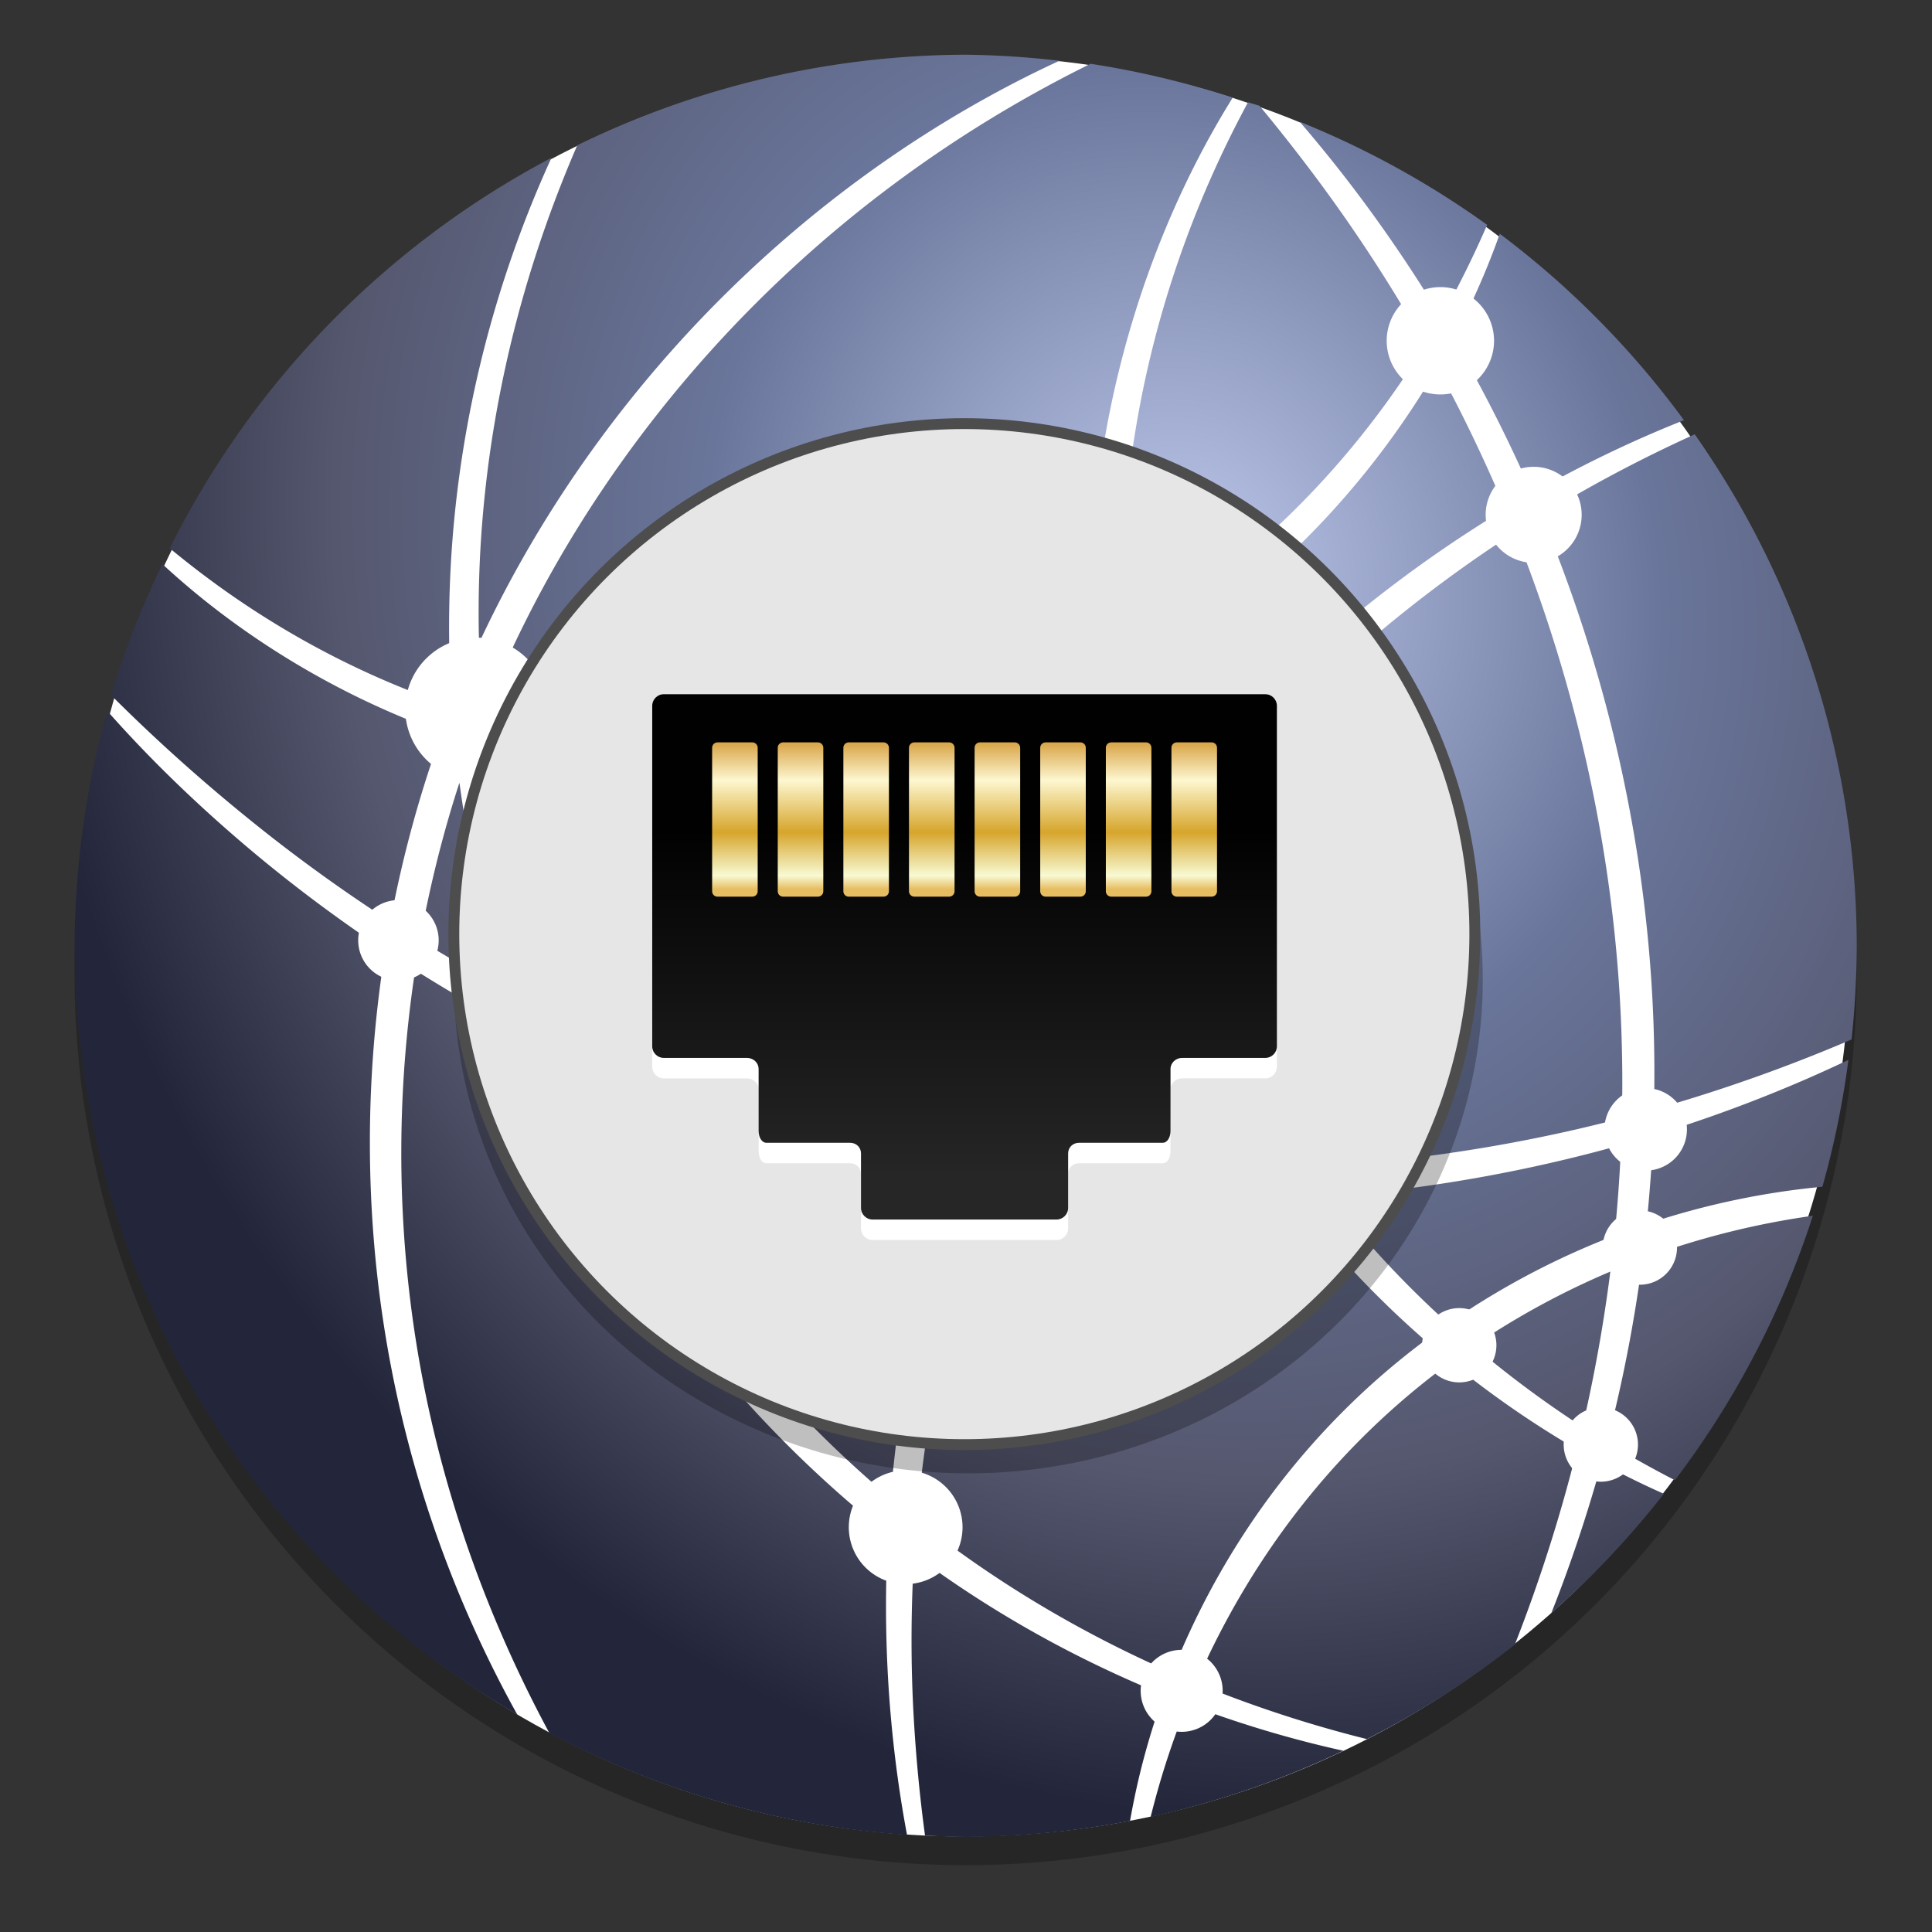 <?xml version="1.0" encoding="UTF-8" standalone="no"?>
<!-- Created with Inkscape (http://www.inkscape.org/) -->

<svg
   xmlns:osb="http://www.openswatchbook.org/uri/2009/osb"
   xmlns:dc="http://purl.org/dc/elements/1.1/"
   xmlns:cc="http://creativecommons.org/ns#"
   xmlns:rdf="http://www.w3.org/1999/02/22-rdf-syntax-ns#"
   xmlns:svg="http://www.w3.org/2000/svg"
   xmlns="http://www.w3.org/2000/svg"
   xmlns:xlink="http://www.w3.org/1999/xlink"
   xmlns:sodipodi="http://sodipodi.sourceforge.net/DTD/sodipodi-0.dtd"
   xmlns:inkscape="http://www.inkscape.org/namespaces/inkscape"
   width="128"
   height="128"
   viewBox="0 0 33.867 33.867"
   version="1.1"
   id="svg4942"
   inkscape:version="0.92.4 (5da689c313, 2019-01-14)"
   sodipodi:docname="preferences-system-network.svg"
   inkscape:export-filename="C:\Users\Balasakthi\Desktop\Network.png"
   inkscape:export-xdpi="96"
   inkscape:export-ydpi="96">
  <rect x="0" y="0" width="33.867" height="33.867" fill="#333333" stroke="none"/>
  <defs
     id="defs4936">
    <linearGradient
       id="linearGradient6088"
       osb:paint="solid">
      <stop
         style="stop-color:#51b3e3;stop-opacity:1;"
         offset="0"
         id="stop6086" />
    </linearGradient>
    <linearGradient
       id="linearGradient6987"
       osb:paint="solid">
      <stop
         style="stop-color:#77d2fb;stop-opacity:1;"
         offset="0"
         id="stop6985" />
    </linearGradient>
    <linearGradient
       id="linearGradient4254"
       inkscape:collect="always">
      <stop
         id="stop4256"
         offset="0"
         style="stop-color:#bec9ec;stop-opacity:1" />
      <stop
         style="stop-color:#69759a;stop-opacity:1"
         offset="0.41"
         id="stop4258" />
      <stop
         id="stop4262"
         offset="0.728"
         style="stop-color:#55576e;stop-opacity:1" />
      <stop
         id="stop4260"
         offset="1"
         style="stop-color:#23263a;stop-opacity:1" />
    </linearGradient>
    <radialGradient
       inkscape:collect="always"
       xlink:href="#linearGradient4254"
       id="radialGradient1649"
       cx="20.91"
       cy="273.025"
       fx="20.91"
       fy="273.025"
       r="16.669"
       gradientTransform="matrix(0.613,1.256,-1.135,0.555,318.03,95.211)"
       gradientUnits="userSpaceOnUse" />
    <linearGradient
       id="linearGradient6029"
       inkscape:collect="always">
      <stop
         id="stop6031"
         offset="0"
         style="stop-color:#e7bd61;stop-opacity:1" />
      <stop
         style="stop-color:#f8fad4;stop-opacity:1"
         offset="0.092"
         id="stop6037" />
      <stop
         id="stop6039"
         offset="0.383"
         style="stop-color:#d6a52b;stop-opacity:1" />
      <stop
         style="stop-color:#fdf7d0;stop-opacity:1"
         offset="0.732"
         id="stop6041" />
      <stop
         id="stop6033"
         offset="1"
         style="stop-color:#d69f3e;stop-opacity:1" />
    </linearGradient>
    <linearGradient
       id="linearGradient6021"
       inkscape:collect="always">
      <stop
         id="stop6023"
         offset="0"
         style="stop-color:#262626;stop-opacity:1" />
      <stop
         id="stop6025"
         offset="1"
         style="stop-color:#010101;stop-opacity:1" />
    </linearGradient>
    <linearGradient
       gradientUnits="userSpaceOnUse"
       y2="993.675"
       x2="47.819"
       y1="1023.743"
       x1="47.819"
       id="linearGradient6027"
       xlink:href="#linearGradient6021"
       inkscape:collect="always"
       gradientTransform="translate(0.11,-0.346)" />
    <linearGradient
       gradientUnits="userSpaceOnUse"
       y2="986.023"
       x2="67.879"
       y1="998.883"
       x1="67.879"
       id="linearGradient6035"
       xlink:href="#linearGradient6029"
       inkscape:collect="always"
       gradientTransform="translate(0.11,-0.346)" />
  </defs>
  <sodipodi:namedview
     id="base"
     pagecolor="#ffffff"
     bordercolor="#666666"
     borderopacity="1.0"
     inkscape:pageopacity="0.0"
     inkscape:pageshadow="2"
     inkscape:zoom="4.5884906"
     inkscape:cx="46.234589"
     inkscape:cy="54.351821"
     inkscape:document-units="mm"
     inkscape:current-layer="layer1"
     showgrid="false"
     units="px"
     width="128px"
     inkscape:window-width="1600"
     inkscape:window-height="838"
     inkscape:window-x="-8"
     inkscape:window-y="-8"
     inkscape:window-maximized="1"
     showguides="false"
     inkscape:lockguides="true" />
  <g
     inkscape:label="Layer 1"
     inkscape:groupmode="layer"
     id="layer1"
     transform="translate(0,-263.133)">
    <g
       id="g883"
       transform="matrix(0.952,0,0,0.952,0.806,13.337)">
      <circle
         r="16.408"
         cy="280.327"
         cx="16.933"
         id="path838"
         style="opacity:0.25;fill:#000000;fill-opacity:1;stroke:none;stroke-width:0.059;stroke-miterlimit:4;stroke-dasharray:none;stroke-opacity:1" />
      <ellipse
         ry="16.391"
         rx="16.304"
         cy="279.815"
         cx="16.915"
         id="path1055"
         style="opacity:1;fill:#ffffff;fill-opacity:1;stroke:none;stroke-width:0.242;stroke-linecap:round;stroke-linejoin:round;stroke-miterlimit:4;stroke-dasharray:none;stroke-opacity:1" />
      <path
         inkscape:connector-curvature="0"
         id="circle4881"
         d="m 16.933,263.398 a 16.408,16.408 0 0 0 -7.15,1.668 c -0.757,1.747 -1.566,4.209 -1.769,7.201 -0.043,0.637 -0.058,1.294 -0.04,1.965 1.234,-2.655 2.919,-4.854 4.662,-6.551 2.179,-2.122 4.382,-3.413 6.025,-4.171 a 16.408,16.408 0 0 0 -1.728,-0.112 z m 2.301,0.167 c -0.088,0.044 -0.178,0.089 -0.27,0.136 -1.6,0.816 -3.796,2.162 -5.965,4.347 -1.903,1.919 -3.738,4.45 -4.948,7.525 2.72e-5,2.3e-4 1.07e-4,5e-4 1.32e-4,9.9e-4 0.542,0.157 1.112,0.29 1.709,0.39 1.847,0.309 3.888,0.286 5.967,-0.193 1.263,-0.291 2.443,-0.728 3.518,-1.276 -0.07,-1.465 0.04,-2.863 0.269,-4.136 0.461,-2.571 1.377,-4.553 2.147,-5.856 0.065,-0.11 0.128,-0.213 0.19,-0.313 a 16.408,16.408 0 0 0 -2.618,-0.625 z m 2.899,0.709 c -0.065,0.121 -0.13,0.245 -0.199,0.379 -0.678,1.325 -1.498,3.286 -1.894,5.794 -0.183,1.158 -0.27,2.418 -0.214,3.735 0.049,-0.028 0.097,-0.055 0.145,-0.083 2.615,-1.522 4.344,-3.6 5.421,-5.355 -0.636,-1.128 -1.303,-2.134 -1.953,-3.011 -0.38,-0.512 -0.747,-0.976 -1.095,-1.395 a 16.408,16.408 0 0 0 -0.211,-0.063 z m 0.951,0.357 c 0.226,0.263 0.458,0.543 0.694,0.842 0.637,0.806 1.287,1.73 1.912,2.765 0.059,-0.104 0.116,-0.207 0.17,-0.308 0.277,-0.517 0.498,-0.987 0.677,-1.399 a 16.408,16.408 0 0 0 -3.453,-1.899 z m -13.776,0.665 a 16.408,16.408 0 0 0 -7.029,7.191 c 0.17,0.139 0.352,0.285 0.549,0.435 1.098,0.838 2.665,1.81 4.644,2.47 -0.074,-1.093 -0.063,-2.155 0.021,-3.165 0.238,-2.855 1.029,-5.213 1.815,-6.931 z m 17.461,1.399 c -0.146,0.415 -0.335,0.884 -0.582,1.401 -0.082,0.172 -0.172,0.35 -0.268,0.531 0.509,0.875 0.997,1.826 1.443,2.848 1.034,-0.589 1.988,-1.026 2.799,-1.347 a 16.408,16.408 0 0 0 -3.392,-3.433 z m -1.146,2.466 c -1.046,1.797 -2.754,3.885 -5.357,5.438 -0.132,0.078 -0.266,0.155 -0.401,0.23 0.071,0.914 0.213,1.85 0.441,2.795 1.654,-2.146 3.54,-3.826 5.344,-5.072 0.415,-0.287 0.823,-0.549 1.221,-0.788 -0.388,-0.924 -0.809,-1.793 -1.248,-2.601 z m 4.736,1.227 c -0.81,0.367 -1.775,0.853 -2.822,1.495 0.786,1.885 1.423,4.002 1.779,6.333 0.134,0.88 0.222,1.751 0.266,2.609 0.035,0.68 0.042,1.345 0.026,1.995 1.446,-0.409 2.671,-0.875 3.639,-1.289 a 16.408,16.408 0 0 0 0.095,-1.724 16.408,16.408 0 0 0 -2.983,-9.419 z m -3.312,1.804 c -0.364,0.235 -0.735,0.487 -1.113,0.761 -1.84,1.334 -3.768,3.122 -5.434,5.401 0.04,0.137 0.08,0.273 0.124,0.41 0.012,0.037 0.023,0.073 0.035,0.11 0.615,1.901 1.529,3.579 2.571,5.009 1.727,-0.094 3.341,-0.336 4.8,-0.663 0.339,-0.076 0.668,-0.157 0.988,-0.24 0.016,-0.69 0.007,-1.398 -0.033,-2.123 -0.046,-0.839 -0.134,-1.69 -0.265,-2.55 -0.342,-2.24 -0.939,-4.284 -1.673,-6.115 z m -24.903,0.585 a 16.408,16.408 0 0 0 -0.945,2.414 c 0.663,0.663 1.572,1.513 2.739,2.443 0.711,0.567 1.513,1.151 2.403,1.726 0.131,-0.7 0.297,-1.405 0.503,-2.114 0.08,-0.274 0.164,-0.545 0.254,-0.812 0.062,-0.186 0.127,-0.37 0.193,-0.552 -2.028,-0.726 -3.604,-1.779 -4.68,-2.691 -0.168,-0.142 -0.323,-0.28 -0.468,-0.414 z m 17.144,2.356 c -1.052,0.525 -2.2,0.944 -3.424,1.227 -2.161,0.498 -4.284,0.506 -6.199,0.159 -0.541,-0.098 -1.059,-0.224 -1.553,-0.369 0.184,1.588 0.553,3.23 1.151,4.87 1.987,0.982 4.27,1.827 6.834,2.35 0.199,0.041 0.399,0.079 0.601,0.115 0.101,0.018 0.202,0.035 0.302,0.052 0.289,-0.761 0.624,-1.528 1.015,-2.295 0.086,-0.169 0.175,-0.338 0.266,-0.506 0.478,-0.882 1,-1.706 1.553,-2.476 -0.285,-1.057 -0.461,-2.105 -0.546,-3.126 z m -18.162,0.346 a 16.408,16.408 0 0 0 -0.6,4.329 16.408,16.408 0 0 0 8.152,14.154 C 7.789,292.36 6.869,290.214 6.361,287.593 5.91,285.268 5.805,282.636 6.247,279.895 5.281,279.253 4.42,278.596 3.67,277.958 2.573,277.026 1.736,276.17 1.125,275.477 Z m 6.487,1.324 c -0.066,0.203 -0.129,0.406 -0.189,0.612 -0.224,0.768 -0.401,1.533 -0.536,2.29 0.508,0.312 1.041,0.619 1.601,0.917 -0.422,-1.285 -0.707,-2.567 -0.876,-3.82 z m 12.436,2.19 c -0.436,0.64 -0.851,1.316 -1.238,2.029 -0.089,0.164 -0.175,0.328 -0.259,0.493 -0.361,0.707 -0.677,1.414 -0.951,2.116 1.71,0.25 3.363,0.329 4.93,0.282 -0.997,-1.393 -1.865,-3.016 -2.459,-4.849 -0.008,-0.024 -0.015,-0.048 -0.023,-0.072 z m -13.251,1.259 c -0.393,2.573 -0.307,5.045 0.084,7.245 0.506,2.846 1.495,5.149 2.386,6.803 a 16.408,16.408 0 0 0 6.587,1.878 c -0.12,-0.637 -0.227,-1.366 -0.299,-2.185 -0.089,-1.009 -0.118,-2.137 -0.052,-3.348 -2.273,-1.796 -4.42,-4.254 -5.938,-7.366 -0.032,-0.066 -0.064,-0.132 -0.096,-0.199 -0.268,-0.564 -0.506,-1.132 -0.717,-1.699 -0.691,-0.362 -1.343,-0.741 -1.957,-1.128 z m 2.761,1.533 c 0.142,0.346 0.294,0.691 0.457,1.036 0.031,0.065 0.062,0.129 0.093,0.193 1.406,2.886 3.359,5.21 5.441,6.963 0.151,-1.826 0.525,-3.819 1.239,-5.865 -0.067,-0.011 -0.133,-0.023 -0.2,-0.035 -0.206,-0.037 -0.411,-0.077 -0.614,-0.118 -2.388,-0.489 -4.532,-1.263 -6.416,-2.174 z m 23.631,0.121 c -0.961,0.458 -2.17,0.957 -3.599,1.394 -0.023,0.556 -0.064,1.099 -0.119,1.63 1.119,-0.375 2.216,-0.591 3.238,-0.687 a 16.408,16.408 0 0 0 0.479,-2.337 z m -4.188,1.567 c -0.279,0.079 -0.565,0.155 -0.86,0.227 -1.371,0.338 -2.884,0.597 -4.502,0.725 0.443,0.564 0.903,1.085 1.37,1.561 0.27,0.275 0.54,0.532 0.809,0.777 1.006,-0.698 2.04,-1.228 3.063,-1.621 0.056,-0.542 0.096,-1.099 0.12,-1.669 z m -11.618,0.736 c -0.779,2.156 -1.181,4.256 -1.349,6.165 0.354,0.281 0.711,0.546 1.068,0.794 1.246,0.865 2.481,1.521 3.633,2.025 0.628,-1.587 1.65,-3.348 3.259,-4.924 0.431,-0.422 0.898,-0.823 1.399,-1.198 -0.254,-0.222 -0.509,-0.456 -0.763,-0.705 -0.578,-0.566 -1.147,-1.198 -1.686,-1.894 -1.754,0.094 -3.622,0.029 -5.562,-0.262 z m 15.15,0.568 c -0.996,0.139 -2.057,0.391 -3.135,0.792 -0.154,1.203 -0.382,2.332 -0.654,3.378 0.445,0.27 0.864,0.501 1.242,0.696 0.003,9.9e-4 0.004,0.002 0.007,0.004 a 16.408,16.408 0 0 0 2.54,-4.87 z m -3.729,1.028 c -0.841,0.356 -1.688,0.807 -2.517,1.37 0.692,0.587 1.37,1.079 2.004,1.489 0.209,-0.897 0.385,-1.852 0.513,-2.859 z m -2.937,1.664 c -0.524,0.383 -1.011,0.793 -1.459,1.225 -1.553,1.496 -2.571,3.17 -3.232,4.686 1.151,0.474 2.205,0.796 3.081,1.017 0.023,0.006 0.044,0.011 0.066,0.016 a 16.408,16.408 0 0 0 2.722,-1.739 c 0.004,-0.011 0.008,-0.021 0.012,-0.031 0.404,-1.035 0.802,-2.231 1.133,-3.564 -0.73,-0.424 -1.519,-0.953 -2.324,-1.61 z m 2.774,1.863 c -0.277,1.005 -0.594,1.929 -0.923,2.76 a 16.408,16.408 0 0 0 2.072,-2.195 c -0.354,-0.157 -0.739,-0.344 -1.148,-0.565 z m -12.655,1.683 c -0.066,1.057 -0.061,2.048 -0.012,2.947 0.046,0.83 0.123,1.575 0.211,2.227 a 16.408,16.408 0 0 0 0.747,0.026 16.408,16.408 0 0 0 3.028,-0.295 c 0.039,-0.22 0.085,-0.453 0.141,-0.698 0.115,-0.502 0.272,-1.049 0.48,-1.624 -1.192,-0.484 -2.475,-1.13 -3.773,-2.001 -0.275,-0.184 -0.549,-0.379 -0.822,-0.582 z m 5.028,2.753 c -0.221,0.548 -0.397,1.071 -0.534,1.551 -0.052,0.183 -0.098,0.358 -0.141,0.527 a 16.408,16.408 0 0 0 3.549,-1.218 c -0.837,-0.184 -1.814,-0.458 -2.874,-0.861 z"
         style="opacity:1;fill:url(#radialGradient1649);fill-opacity:1;stroke:none;stroke-width:0.251;stroke-linecap:round;stroke-linejoin:round;stroke-miterlimit:4;stroke-dasharray:none;stroke-opacity:1" />
      <g
         transform="matrix(0.228,0,0,0.228,-43.165,226.938)"
         id="g4742">
        <path
           style="opacity:1;fill:#ffffff;fill-opacity:1;stroke:none;stroke-width:1.948;stroke-linecap:round;stroke-linejoin:round;stroke-miterlimit:4;stroke-dasharray:none;stroke-dashoffset:0;stroke-opacity:1"
           d="m 229.855,212.756 a 5.761,5.761 0 0 1 -5.761,5.761 5.761,5.761 0 0 1 -5.761,-5.761 5.761,5.761 0 0 1 5.761,-5.761 5.761,5.761 0 0 1 5.761,5.761 z"
           id="path4807"
           inkscape:connector-curvature="0" />
        <path
           style="opacity:1;fill:#ffffff;fill-opacity:1;stroke:none;stroke-width:2.247;stroke-linecap:round;stroke-linejoin:round;stroke-miterlimit:4;stroke-dasharray:none;stroke-dashoffset:0;stroke-opacity:1"
           d="m 232.997,238.337 a 3.25,3.25 0 0 1 -3.25,3.25 3.25,3.25 0 0 1 -3.25,-3.25 3.25,3.25 0 0 1 3.25,-3.25 3.25,3.25 0 0 1 3.25,3.25 z"
           id="path4809"
           inkscape:connector-curvature="0" />
        <path
           style="opacity:1;fill:#ffffff;fill-opacity:1;stroke:none;stroke-width:2.247;stroke-linecap:round;stroke-linejoin:round;stroke-miterlimit:4;stroke-dasharray:none;stroke-dashoffset:0;stroke-opacity:1"
           d="m 221.035,231.436 a 3.25,3.25 0 0 1 -3.25,3.25 3.25,3.25 0 0 1 -3.25,-3.25 3.25,3.25 0 0 1 3.25,-3.25 3.25,3.25 0 0 1 3.25,3.25 z"
           id="circle4811"
           inkscape:connector-curvature="0" />
        <path
           style="opacity:1;fill:#ffffff;fill-opacity:1;stroke:none;stroke-width:1.742;stroke-linecap:round;stroke-linejoin:round;stroke-miterlimit:4;stroke-dasharray:none;stroke-dashoffset:0;stroke-opacity:1"
           d="m 263.342,278.835 a 4.593,4.593 0 0 1 -4.593,4.593 4.593,4.593 0 0 1 -4.593,-4.593 4.593,4.593 0 0 1 4.593,-4.593 4.593,4.593 0 0 1 4.593,4.593 z"
           id="path4813"
           inkscape:connector-curvature="0" />
        <path
           style="opacity:1;fill:#ffffff;fill-opacity:1;stroke:none;stroke-width:1.742;stroke-linecap:round;stroke-linejoin:round;stroke-miterlimit:4;stroke-dasharray:none;stroke-dashoffset:0;stroke-opacity:1"
           d="m 271.277,249.742 a 6.018,6.018 0 0 1 -6.018,6.018 6.018,6.018 0 0 1 -6.018,-6.018 6.018,6.018 0 0 1 6.018,-6.018 6.018,6.018 0 0 1 6.018,6.018 z"
           id="path4815"
           inkscape:connector-curvature="0" />
        <path
           style="opacity:1;fill:#ffffff;fill-opacity:1;stroke:none;stroke-width:2.097;stroke-linecap:round;stroke-linejoin:round;stroke-miterlimit:4;stroke-dasharray:none;stroke-dashoffset:0;stroke-opacity:1"
           d="m 284.822,225.306 a 6.673,6.673 0 0 1 -6.673,6.673 6.673,6.673 0 0 1 -6.673,-6.673 6.673,6.673 0 0 1 6.673,-6.673 6.673,6.673 0 0 1 6.673,6.673 z"
           id="path4817"
           inkscape:connector-curvature="0" />
        <path
           style="opacity:1;fill:#ffffff;fill-opacity:1;stroke:none;stroke-width:2.381;stroke-linecap:round;stroke-linejoin:round;stroke-miterlimit:4;stroke-dasharray:none;stroke-dashoffset:0;stroke-opacity:1"
           d="m 278.578,209.482 a 3.246,3.246 0 0 1 -3.246,3.246 3.246,3.246 0 0 1 -3.246,-3.246 3.246,3.246 0 0 1 3.246,-3.246 3.246,3.246 0 0 1 3.246,3.246 z"
           id="path4819"
           inkscape:connector-curvature="0" />
        <path
           style="opacity:1;fill:#ffffff;fill-opacity:1;stroke:none;stroke-width:2.385;stroke-linecap:round;stroke-linejoin:round;stroke-miterlimit:4;stroke-dasharray:none;stroke-dashoffset:0;stroke-opacity:1"
           d="m 306.266,183.016 a 4.335,4.335 0 0 1 -4.335,4.335 4.335,4.335 0 0 1 -4.335,-4.335 4.335,4.335 0 0 1 4.335,-4.335 4.335,4.335 0 0 1 4.335,4.335 z"
           id="path4821"
           inkscape:connector-curvature="0" />
        <path
           style="opacity:1;fill:#ffffff;fill-opacity:1;stroke:none;stroke-width:1.827;stroke-linecap:round;stroke-linejoin:round;stroke-miterlimit:4;stroke-dasharray:none;stroke-dashoffset:0;stroke-opacity:1"
           d="m 313.343,197.07 a 3.877,3.877 0 0 1 -3.877,3.877 3.877,3.877 0 0 1 -3.877,-3.877 3.877,3.877 0 0 1 3.877,-3.877 3.877,3.877 0 0 1 3.877,3.877 z"
           id="path4823"
           inkscape:connector-curvature="0" />
        <path
           style="opacity:1;fill:#ffffff;fill-opacity:1;stroke:none;stroke-width:2.29;stroke-linecap:round;stroke-linejoin:round;stroke-miterlimit:4;stroke-dasharray:none;stroke-dashoffset:0;stroke-opacity:1"
           d="m 284.35,292.046 a 3.311,3.311 0 0 1 -3.311,3.311 3.311,3.311 0 0 1 -3.311,-3.311 3.311,3.311 0 0 1 3.311,-3.311 3.311,3.311 0 0 1 3.311,3.311 z"
           id="path4825"
           inkscape:connector-curvature="0" />
        <path
           style="opacity:1;fill:#ffffff;fill-opacity:1;stroke:none;stroke-width:2.074;stroke-linecap:round;stroke-linejoin:round;stroke-miterlimit:4;stroke-dasharray:none;stroke-dashoffset:0;stroke-opacity:1"
           d="m 306.457,264.137 a 3,3 0 0 1 -3,3 3,3 0 0 1 -3,-3 3,3 0 0 1 3,-3 3,3 0 0 1 3,3 z"
           id="circle4827"
           inkscape:connector-curvature="0" />
        <path
           style="opacity:1;fill:#ffffff;fill-opacity:1;stroke:none;stroke-width:2.074;stroke-linecap:round;stroke-linejoin:round;stroke-miterlimit:4;stroke-dasharray:none;stroke-dashoffset:0;stroke-opacity:1"
           d="m 321.043,256.248 a 3,3 0 0 1 -3,3 3,3 0 0 1 -3,-3 3,3 0 0 1 3,-3 3,3 0 0 1 3,3 z"
           id="circle4829"
           inkscape:connector-curvature="0" />
        <path
           style="opacity:1;fill:#ffffff;fill-opacity:1;stroke:none;stroke-width:2.074;stroke-linecap:round;stroke-linejoin:round;stroke-miterlimit:4;stroke-dasharray:none;stroke-dashoffset:0;stroke-opacity:1"
           d="m 317.89,272.158 a 3,3 0 0 1 -3,3 3,3 0 0 1 -3,-3 3,3 0 0 1 3,-3 3,3 0 0 1 3,3 z"
           id="circle4831"
           inkscape:connector-curvature="0" />
        <path
           style="opacity:1;fill:#ffffff;fill-opacity:1;stroke:none;stroke-width:1.047;stroke-linecap:round;stroke-linejoin:round;stroke-miterlimit:4;stroke-dasharray:none;stroke-dashoffset:0;stroke-opacity:1"
           d="m 321.844,246.701 a 3.331,3.331 0 0 1 -3.331,3.331 3.331,3.331 0 0 1 -3.331,-3.331 3.331,3.331 0 0 1 3.331,-3.331 3.331,3.331 0 0 1 3.331,3.331 z"
           id="circle4833"
           inkscape:connector-curvature="0" />
      </g>
      <g
         transform="translate(0.31,-0.077)"
         id="g900">
        <ellipse
           ry="9.091"
           rx="9.473"
           cy="280.506"
           cx="16.673"
           id="ellipse892"
           style="opacity:0.25;fill:#000000;fill-opacity:1;fill-rule:nonzero;stroke:none;stroke-width:0.2;stroke-linecap:round;stroke-linejoin:round;stroke-miterlimit:4;stroke-dasharray:none;stroke-dashoffset:0;stroke-opacity:1" />
        <ellipse
           style="opacity:1;fill:#e6e6e6;fill-opacity:1;fill-rule:nonzero;stroke:#4d4d4d;stroke-width:0.2;stroke-linecap:round;stroke-linejoin:round;stroke-miterlimit:4;stroke-dasharray:none;stroke-dashoffset:0;stroke-opacity:1"
           id="path875"
           cx="16.6"
           cy="279.668"
           rx="9.4"
           ry="9.4" />
        <g
           style="stroke-width:0.621"
           id="g6043"
           transform="matrix(0.213,0,0,0.213,6.38,66.153)">
          <path
             id="path5152"
             transform="translate(0,956.362)"
             d="m 21,55.748 v 1.771 c 0,0.14 0.028,0.274 0.078,0.395 0.051,0.122 0.124,0.227 0.215,0.318 0.09,0.09 0.197,0.166 0.316,0.217 6.47e-4,3e-4 0.003,-3e-4 0.004,0 0.119,0.05 0.249,0.08 0.387,0.08 h 0.002 7.191 c 0.557,0 0.998,0.427 1.006,0.936 v -1.771 c -0.007,-0.508 -0.449,-0.936 -1.006,-0.936 H 22.002 22 c -0.138,0 -0.268,-0.03 -0.387,-0.08 -8e-4,-3e-4 -0.003,3e-4 -0.004,0 -0.119,-0.051 -0.226,-0.126 -0.316,-0.217 -0.091,-0.091 -0.164,-0.197 -0.215,-0.318 C 21.028,56.022 21,55.888 21,55.748 Z m 54,0 c 0,0.14 -0.028,0.274 -0.078,0.395 -0.051,0.121 -0.124,0.226 -0.215,0.318 -0.181,0.182 -0.432,0.297 -0.709,0.297 h -7.191 c -0.557,0 -0.996,0.427 -1.004,0.936 v 1.771 c 0.008,-0.508 0.447,-0.938 1.004,-0.938 h 7.191 c 0.277,0 0.528,-0.112 0.709,-0.295 0.091,-0.091 0.164,-0.199 0.215,-0.32 C 74.972,57.791 75,57.659 75,57.52 Z m -44.801,7.338 v 1.771 c 0,0.14 0.019,0.27 0.053,0.391 0.1,0.362 0.333,0.615 0.607,0.615 h 7.229 c 0.583,0 0.952,0.425 0.959,0.91 v -1.771 c -0.007,-0.486 -0.376,-0.91 -0.959,-0.91 h -7.229 c -0.274,0 -0.507,-0.254 -0.607,-0.615 -0.033,-0.121 -0.053,-0.251 -0.053,-0.391 z m 35.604,0 c 0,0.139 -0.019,0.27 -0.053,0.391 -0.099,0.362 -0.335,0.615 -0.609,0.615 h -7.229 c -0.583,0 -0.952,0.424 -0.959,0.91 v 1.77 c 0.007,-0.486 0.376,-0.908 0.959,-0.908 h 7.229 c 0.274,0 0.51,-0.254 0.609,-0.615 0.033,-0.121 0.053,-0.253 0.053,-0.393 z m -26.756,6.637 v 1.771 c 0,0.28 0.114,0.531 0.297,0.713 0.091,0.09 0.198,0.166 0.318,0.217 6.48e-4,3e-4 0.003,-2e-4 0.004,0 0.12,0.05 0.25,0.076 0.389,0.076 h 0.002 15.887 c 0.279,0 0.531,-0.111 0.713,-0.293 0.183,-0.182 0.297,-0.435 0.297,-0.715 v -1.77 c 0,0.28 -0.114,0.531 -0.297,0.713 -0.182,0.182 -0.434,0.293 -0.713,0.293 h -15.887 -0.002 c -0.139,0 -0.269,-0.028 -0.389,-0.078 -8e-4,-2e-4 -0.003,3e-4 -0.004,0 -0.12,-0.051 -0.228,-0.125 -0.318,-0.215 -0.183,-0.182 -0.297,-0.433 -0.297,-0.713 z"
             style="opacity:1;fill:#ffffff;fill-opacity:1;stroke:none;stroke-width:0.621"
             inkscape:connector-curvature="0" />
          <path
             id="rect5142"
             d="m 21.999,981.68 c -0.276,0 -0.525,0.113 -0.706,0.294 -0.091,0.091 -0.165,0.2 -0.216,0.321 C 21.027,982.416 21,982.548 21,982.687 v 29.423 c 0,0.14 0.027,0.273 0.078,0.394 0.051,0.121 0.125,0.227 0.216,0.319 0.09,0.091 0.197,0.165 0.316,0.216 6.47e-4,3e-4 0.002,-3e-4 0.003,0 0.119,0.05 0.249,0.08 0.387,0.08 8.57e-4,0 0.002,0 0.003,0 h 7.192 c 0.557,0 0.997,0.428 1.004,0.937 v 5.391 c 0,0.14 0.019,0.271 0.053,0.392 0.1,0.362 0.334,0.615 0.608,0.615 h 7.23 c 0.583,0 0.953,0.423 0.959,0.909 v 4.721 c 0,0.28 0.113,0.531 0.296,0.713 0.091,0.09 0.199,0.165 0.319,0.216 6.48e-4,3e-4 0.002,-2e-4 0.003,0 0.12,0.05 0.251,0.078 0.389,0.078 8.61e-4,0 0.002,0 0.003,0 h 15.886 c 0.279,0 0.531,-0.112 0.713,-0.294 0.183,-0.182 0.296,-0.433 0.296,-0.713 v -4.721 c 0.007,-0.486 0.377,-0.909 0.959,-0.909 h 7.23 c 0.274,0 0.508,-0.254 0.608,-0.615 0.033,-0.121 0.053,-0.252 0.053,-0.392 v -5.391 c 0.008,-0.508 0.447,-0.937 1.004,-0.937 h 7.192 c 0.277,0 0.527,-0.114 0.708,-0.296 0.091,-0.092 0.165,-0.198 0.216,-0.319 0.05,-0.121 0.078,-0.255 0.078,-0.394 v -29.423 c 0,-0.14 -0.027,-0.271 -0.078,-0.392 -0.051,-0.121 -0.125,-0.23 -0.216,-0.321 -0.09,-0.09 -0.197,-0.165 -0.316,-0.216 -7.43e-4,-3.2e-4 -0.002,3.1e-4 -0.003,0 -0.119,-0.051 -0.249,-0.077 -0.387,-0.078 h -0.003 -51.998 z"
             style="opacity:1;fill:url(#linearGradient6027);fill-opacity:1;stroke:none;stroke-width:0.621"
             inkscape:connector-curvature="0" />
          <path
             id="rect5162"
             d="m 26.643,985.841 c -0.258,0 -0.465,0.207 -0.465,0.465 v 12.408 c 0,0.258 0.207,0.465 0.465,0.465 h 3.008 c 0.258,0 0.465,-0.207 0.465,-0.465 v -12.408 c 0,-0.258 -0.207,-0.465 -0.465,-0.465 z m 5.673,0 c -0.258,0 -0.465,0.207 -0.465,0.465 v 12.408 c 0,0.258 0.207,0.465 0.465,0.465 h 3.006 c 0.258,0 0.467,-0.207 0.467,-0.465 v -12.408 c 0,-0.258 -0.209,-0.465 -0.467,-0.465 z m 5.673,0 c -0.258,0 -0.465,0.207 -0.465,0.465 v 12.408 c 0,0.258 0.207,0.465 0.465,0.465 h 3.006 c 0.258,0 0.467,-0.207 0.467,-0.465 v -12.408 c 0,-0.258 -0.209,-0.465 -0.467,-0.465 z m 5.673,0 c -0.258,0 -0.467,0.207 -0.467,0.465 v 12.408 c 0,0.258 0.209,0.465 0.467,0.465 h 3.006 c 0.258,0 0.467,-0.207 0.467,-0.465 v -12.408 c 0,-0.258 -0.209,-0.465 -0.467,-0.465 z m 5.673,0 c -0.258,0 -0.467,0.207 -0.467,0.465 v 12.408 c 0,0.258 0.209,0.465 0.467,0.465 h 3.006 c 0.258,0 0.467,-0.207 0.467,-0.465 v -12.408 c 0,-0.258 -0.209,-0.465 -0.467,-0.465 z m 5.673,0 c -0.258,0 -0.467,0.207 -0.467,0.465 v 12.408 c 0,0.258 0.209,0.465 0.467,0.465 h 3.006 c 0.258,0 0.465,-0.207 0.465,-0.465 v -12.408 c 0,-0.258 -0.207,-0.465 -0.465,-0.465 z m 5.673,0 c -0.258,0 -0.467,0.207 -0.467,0.465 v 12.408 c 0,0.258 0.209,0.465 0.467,0.465 h 3.006 c 0.258,0 0.465,-0.207 0.465,-0.465 v -12.408 c 0,-0.258 -0.207,-0.465 -0.465,-0.465 z m 5.67,0 c -0.258,0 -0.465,0.207 -0.465,0.465 v 12.408 c 0,0.258 0.207,0.465 0.465,0.465 h 3.008 c 0.258,0 0.465,-0.207 0.465,-0.465 v -12.408 c 0,-0.258 -0.207,-0.465 -0.465,-0.465 z"
             style="opacity:1;fill:url(#linearGradient6035);fill-opacity:1;stroke:none;stroke-width:0.621"
             inkscape:connector-curvature="0" />
        </g>
      </g>
    </g>
  </g>
</svg>
